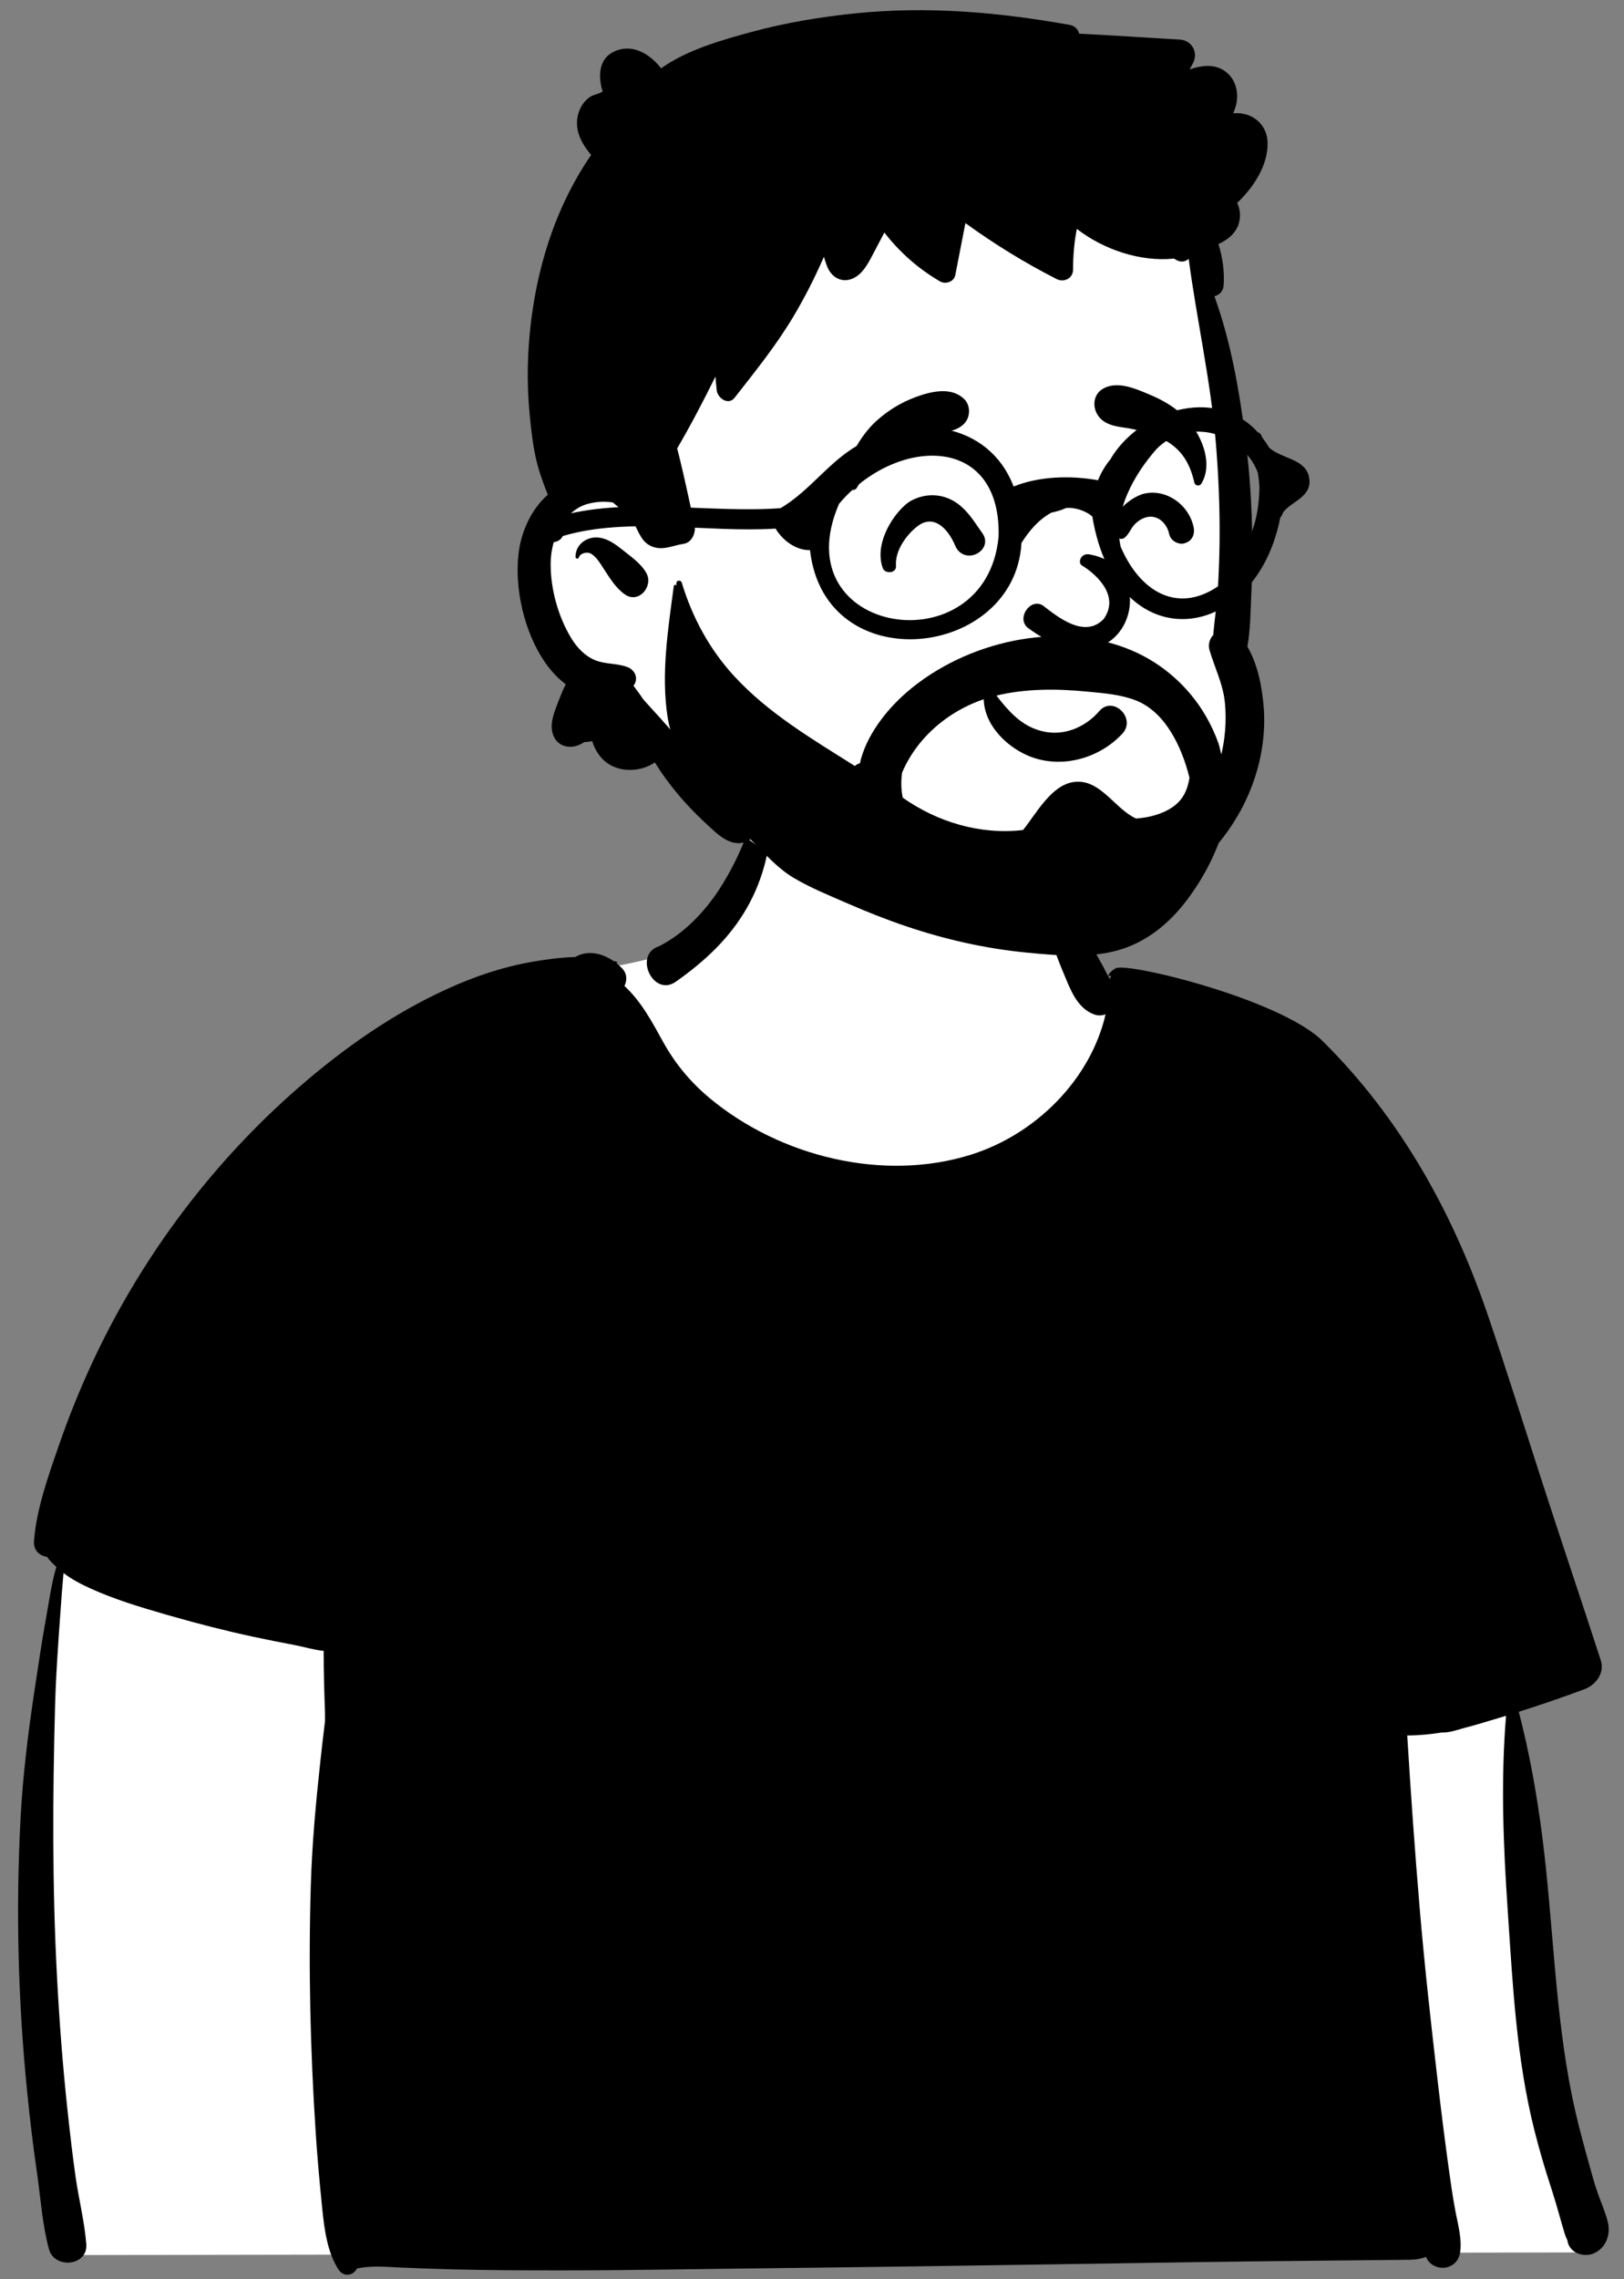 <?xml version="1.0" encoding="UTF-8" standalone="no"?>
<svg
   viewBox="165.027 229.95 805.946 1130.588"
   overflow="visible"
   width="805.946px"
   height="1130.588px"
   version="1.1"
   id="svg5"
   sodipodi:docname="sam.svg"
   inkscape:version="1.4 (86a8ad7, 2024-10-11)"
   xmlns:inkscape="http://www.inkscape.org/namespaces/inkscape"
   xmlns:sodipodi="http://sodipodi.sourceforge.net/DTD/sodipodi-0.dtd"
   xmlns="http://www.w3.org/2000/svg"
   xmlns:svg="http://www.w3.org/2000/svg">
  <rect x="165.027" y="229.95" width="805.946" height="1130.588" fill="#808080" stroke="none"/>
  <defs
     id="defs5" />
  <sodipodi:namedview
     id="namedview5"
     pagecolor="#ffffff"
     bordercolor="#666666"
     borderopacity="1.0"
     inkscape:showpageshadow="2"
     inkscape:pageopacity="0.0"
     inkscape:pagecheckerboard="0"
     inkscape:deskcolor="#d1d1d1"
     inkscape:zoom="0.48912622"
     inkscape:cx="403.78126"
     inkscape:cy="565.29376"
     inkscape:window-width="1366"
     inkscape:window-height="705"
     inkscape:window-x="-8"
     inkscape:window-y="-8"
     inkscape:window-maximized="1"
     inkscape:current-layer="Head" />
  <g
     id="Master/Pose/Bust"
     stroke="none"
     stroke-width="1"
     fill="none"
     fill-rule="evenodd">
    <g
       id="Body"
       transform="translate(147, 639) scale(1 1)">
      <path
         d="m 48,350.888 716.472,56.879 0.75,4.869 c 12.006,78.19 18.07,131.237 18.193,159.139 l 0.002,0.855 c 0,27.666 8.493,71.668 25.48,132.004 l 1.051,3.714 -762.947,1.329 -9,-181.612 z M 472.169,-38.817 c 29.132,1.438 58.492,13.927 60.76,21.909 5.051,17.777 13.173,93.874 39.882,105.565 26.709,11.691 83.731,1.033 100.034,28.952 16.303,27.92 69.844,141.732 69.844,168.252 0,17.68 -174.482,23.816 -523.446,18.411 4.455,-142.402 23.027,-217.258 55.718,-224.568 l 2.918,-0.645 c 47.276,-10.327 75.53,-10.66 91.657,-27.307 16.456,-16.987 19.443,-46.146 26.27,-68.66 3.762,-12.405 40.614,-23.673 76.363,-21.909 z"
         id="✋-Skin"
         fill="#ffdbb4"
         style="fill-rule:evenodd;stroke:none;stroke-width:1;fill:#ffffff;fill-opacity:1" />
      <path
         d="m 536.057,5.689 c 0.11,-0.083 0.221,-0.11 0.34,-0.05 2.27,1.09 2.74,3.27 3.52,5.54 1.14,3.32 2.46,6.56 3.68,9.85 2.431,6.6 4.75,13.19 7.46,19.68 2.78,6.68 5.66,13.24 8.96,19.69 1.59,3.12 3.3,6.18 5.04,9.22 1.2,2.11 2.32,5.01 3.9,6.99 0.12,-0.63 0.29,-1.23 0.49,-1.79 -0.209,0.1 -0.41,0.21 -0.6,0.33 -0.4,0.25 -0.88,-0.25 -0.64,-0.64 0.86,-1.42 1.98,-2.38 3.26,-3.03 3.54,-3.93 81.569,14.825 102.9,35.89 38.633,38.151 64.71,85.32 81.86,135.5 9.47,27.69 18.19,55.65 27.2,83.49 9.52,29.44 19.46,58.75 29,88.17 2.09,6.47 -2.47,12.35 -8.23,14.48 -10.73,3.96 -21.54,7.69 -32.44,11.14 5.29,20.31 8.99,41.05 11.65,61.85 5.49,42.89 6.18,86.65 14.831,129.09 1.986,9.741 4.499,19.343 7.154,28.92 l 0.615,2.21 c 1.58,5.62 3.021,11.29 4.96,16.79 1.67,4.73 3.83,9.5 5,14.38 1.37,5.74 -0.65,12.01 -6.02,14.96 -4.31,2.37 -10.48,1.39 -13.08,-3.06 -0.53,-0.91 -0.85,-1.9 -0.98,-2.9 -0.39,-0.83 -0.75,-1.68 -1.07,-2.55 -0.125,-0.335 -0.235,-0.682 -0.34,-1.031 l -0.31,-1.039 c -0.76,-2.48 -1.46,-4.98 -2.16,-7.48 -1.14,-4.011 -2.287,-8.008 -3.555,-11.984 l -0.645,-1.986 c -3.14,-9.56 -5.95,-19.2 -8.4,-28.96 -8.768,-34.997 -10.628,-71.23 -13.035,-107.095 l -0.125,-1.855 c -2.18,-32.14 -3.48,-64.21 -0.81,-96.28 l -0.365,0.119 v 0 l -0.365,0.111 c -3.469,1.06 -6.95,2.1 -10.44,3.11 -0.11,0.04 -0.21,0.08 -0.32,0.11 -2.233,0.692 -4.529,1.349 -6.864,1.959 l -1.406,0.361 -0.99,0.27 -1.042,0.297 c -3.307,0.959 -6.679,2.062 -10.108,1.953 -5.68,0.91 -11.46,1.46 -17.14,1.48 1.75,28.61 3.77,57.2 6.18,85.76 2.42,28.71 5.63,57.31 8.96,85.91 1.64,14.13 3.4,28.23 5.34,42.31 0.98,7.14 2,14.24 3.3,21.32 1.34,7.24 3.71,14.98 2.28,22.3 -0.03,-0.01 -0.06,-0.02 -0.09,-0.02 -0.48,2.12 -1.76,4.02 -3.99,5.33 -4.09,2.39 -9.81,0.99 -12.16,-3.19 -0.2,-0.35 -0.39,-0.71 -0.57,-1.08 -2.409,1.03 -5.05,1.43 -8.29,1.46 l -43.94,0.44 v 0 c -19.97,0.2 -39.94,0.41 -59.92,0.7 -62.729,0.924 -125.458,1.991 -188.187,2.751 l -23.523,0.269 c -35.28,0.37 -70.58,1.1 -105.86,1.09 -17.649,0 -35.28,-0.06 -52.93,-0.49 -8.55,-0.21 -17.08,-0.54 -25.62,-0.89 l -1.508,-0.069 c -6.818,-0.336 -14.056,-0.968 -20.722,0.559 -1.84,3.58 -6.54,4.32 -9,0.66 -5.622,-8.375 -7.156,-20.059 -8.194,-30.294 l -0.366,-3.686 c -1.15,-11.47 -2.16,-22.94 -2.91,-34.43 -2.66,-40.71 -3.63,-81.46 -2.41,-122.25 0.62,-20.79 2.53,-41.46 4.79,-62.13 0.71,-6.45 1.45,-12.89 2.25,-19.32 l 0.014,-2.286 c 10e-4,-0.731 -0.004,-1.429 -0.024,-2.084 l -0.199,-6.204 c -0.166,-5.171 -0.32,-10.346 -0.384,-15.521 l -0.027,-3.105 -0.03,-5.78 c -4.94,-0.47 -10.21,-2.11 -14.47,-2.9 -6.909,-1.29 -13.8,-2.68 -20.67,-4.15 -13.76,-2.96 -27.37,-6.46 -40.89,-10.33 l -2.875,-0.826 c -12.475,-3.595 -25.122,-7.428 -36.925,-12.804 -4.62,-2.11 -9.23,-4.49 -13.28,-7.61 -0.24,3.28 -0.61,6.55 -0.83,9.8 -0.439,6.43 -0.96,12.84 -1.39,19.27 l -0.411,6.118 c -0.675,10.194 -1.284,20.377 -1.559,30.602 -1.22,44.6 -1.43,89.39 0.93,133.96 1.17,22.31 2.84,44.62 5.25,66.84 1.18,10.93 2.43,21.89 3.97,32.78 1.59,11.19 4.46,22.31 5.34,33.58 0.84,10.87 -15.78,12.45 -18.51,2.51 -3.269,-11.919 -4.102,-24.776 -5.825,-37.031 l -0.195,-1.359 c -1.91,-13.02 -3.44,-26.09 -4.76,-39.18 -4.557,-45.15 -5.74,-90.53 -3.35,-135.85 1.136,-21.705 3.83,-43.327 7.091,-64.803 l 0.379,-2.477 c 1.484,-9.618 2.874,-19.236 4.555,-28.811 l 0.645,-3.589 c 1.51,-8.23 2.67,-17.18 5.12,-25.41 l -0.728,-0.672 c -1.362,-1.268 -2.837,-2.736 -3.912,-4.318 -3.7,-0.5 -6.85,-3.16 -6.46,-7.99 1.27,-15.87 7.07,-32.01 12.24,-46.99 5.19,-15.06 11.21,-29.84 18.03,-44.24 23.99,-50.61 58.54,-96.56 100.79,-133.37 22.41,-19.53 46.97,-36.85 74.11,-49.18 13.38,-6.09 27.22,-10.8 41.72,-13.34 7.18,-1.26 14.43,-2.24 21.73,-2.45 5.922,-3.496 12.954,-2.025 18.689,1.809 l 0.311,0.211 h 0.011 l 1.469,0.29 v 0 c 0.36,0.07 0.35,0.64 0,0.72 -0.02,0 -0.05,0.01 -0.07,0.02 0.94,0.74 1.83,1.53 2.66,2.38 2.74,2.8 2.73,6.18 1.32,8.91 8.39,7.78 13.69,17.77 19.24,27.84 5.95,10.78 13.74,20.1 23.22,27.96 34.75,28.82 85.86,41.57 129.4,27.96 32.02,-10 59.37,-37.07 66.93,-69.66 -1.79,0.64 -3.73,0.74 -5.57,0.08 C 552.486,91.148 549.192,81.705 545.887,73.809 l -0.16,-0.381 c -3.23,-7.65 -5.94,-15.42 -8.08,-23.44 -2.159,-8.1 -3.43,-16.65 -3.96,-25.01 -0.205,-3.305 -0.115,-6.611 0.056,-9.916 l 0.152,-2.733 c 0.117,-2.477 0.081,-5.007 2.162,-6.64 z M 395.467,-16.601 c 0.12,-0.3 0.59,-0.46 0.77,-0.1 7.649,15.78 2.63,37.4 -4.601,52.45 -7.569,15.74 -18.969,27.68 -32.479,38.01 -1.86,1.42 -3.771,2.82 -5.71,4.19 -11.271,7.96 -21.311,-13.5 -8.3,-17.6 13.56,-6.89 24.58,-19.17 32.239,-32.07 4.141,-6.97 7.811,-14.23 10.621,-21.85 2.8,-7.6 4.48,-15.51 7.46,-23.03 z"
         id="🖍-Ink"
         fill="#000000"
         style="fill-rule:evenodd;stroke:none;stroke-width:1" />
    </g>
    <g
       id="Head"
       transform="translate(372, 180) scale(0.998 1)">
      <path
         d="m 242.041,75.26 c 56.781,0 115.511,44.012 136.324,72.097 17.499,23.613 26.921,130.388 26.921,202.548 0,15.092 8.328,43.541 5.898,57.977 -8.906,52.899 -47.709,97.264 -124.507,97.264 -76.798,0 -131.862,-30.441 -188.944,-112.173 -27.697,0 -41.12,-21.24 -41.317,-54.759 C 56.287,315.868 65.2,300.63 83.152,292.5 76.751,204.314 81.611,148.741 97.733,125.782 121.914,91.342 185.261,75.26 242.041,75.26 Z"
         id="path1"
         fill="#ffdbb4"
         style="fill-rule:evenodd;stroke:none;stroke-width:1;fill:#ffffff;fill-opacity:1" />
      <path
         d="m 218.147,56.556 c 35.85,-3.63 70.98,-0.58 106.31,5.731 2.7,0.489 4.23,2.26 4.799,4.389 16.641,0.76 33.301,1.981 49.92,2.891 6.031,0.33 9.45,6.289 6.7,11.67 -0.549,1.069 -1.12,2.109 -1.7,3.149 l 0.729,-0.24 c 4.999,-1.604 10.4,-2.395 15.271,0.151 6.2,3.24 8.631,10.389 7.261,16.969 -0.351,1.68 -0.94,3.29 -1.61,4.861 1.36,-0.09 2.73,-0.06 4.09,0.12 7.24,0.96 12.62,6.51 13,13.9 0.56,11.159 -6.63,22.48 -15.1,30.469 1.229,2.531 1.7,5.511 1.189,8.531 -1.02,5.97 -5.418,9.545 -10.516,11.877 2.126,6.751 3.131,13.809 2.538,21.022 -0.198,2.408 -2.304,4.397 -4.527,4.885 8.286,22.814 12.48,47.308 15.496,71.175 2.15,16.981 3.21,34.061 3.339,51.17 0.063,7.724 -0.064,15.458 -0.388,23.183 l -0.131,2.897 c -0.4,8.351 -0.42,17.12 -1.92,25.381 5.12,8.709 7.18,19.52 8.05,29.279 1.08,12.08 -0.63,24.54 -4.441,36.031 -14.38,43.419 -57.779,70.819 -101.37,77.94 -40.349,6.59 -87.039,-2.28 -110.619,-38.931 -0.37,-0.58 0.42,-1.059 0.88,-0.679 16.87,13.719 36.439,19.839 57.7,22.819 36.76,5.141 78.079,-3.58 107.579,-26.699 14.16,-11.1 24.37,-27.26 28.861,-44.651 2.29,-8.889 3.08,-18.16 2.179,-27.309 -0.92,-9.28 -5.029,-17.2 -7.619,-25.97 -0.87,-2.961 0.05,-5.711 1.86,-7.67 0.509,-7.121 1.71,-14.301 2.169,-21.4 0.51,-8.071 0.821,-16.141 0.931,-24.221 0.21,-16.76 -0.49,-33.55 -1.9,-50.239 -2.58,-30.561 -9.43,-60.38 -13.45,-90.681 -1.489,1.335 -3.622,1.883 -5.858,0.717 l -0.232,-0.127 -1.22,-0.699 c -0.07,0 -0.15,0.01 -0.221,0.019 -8.349,0.811 -17.009,-0.349 -25.009,-2.84 -8.371,-2.599 -16.14,-6.599 -23.081,-11.929 -1.319,6.689 -1.87,13.449 -1.879,20.269 -0.01,4.26 -4.52,6.471 -8.1,4.651 -15.87,-8.061 -31.03,-17.35 -45.42,-27.79 -1.681,8.61 -3.36,17.219 -5.051,25.839 -0.649,3.321 -4.88,4.661 -7.59,3.081 -10.779,-6.271 -20.089,-14.48 -27.669,-24.241 -1.513,2.894 -3.031,5.788 -4.559,8.675 l -2.301,4.325 c -2.27,4.25 -5.31,8.951 -10.28,10.31 -5.26,1.44 -9.651,-1.969 -11.42,-6.73 -0.54,-1.479 -1.04,-3 -1.5,-4.53 -4.481,10.231 -9.54,20.231 -15.26,29.771 -8.58,14.309 -18.881,27.059 -29.15,40.139 -3.12,3.971 -8.46,0.18 -8.89,-3.679 -0.25,-2.27 -0.46,-4.55 -0.641,-6.821 -5.984,12.076 -12.228,24.039 -19.031,35.655 l 0.974,3.817 v 0 c 2.807,11.278 5.138,22.636 7.672,33.974 0.818,3.658 -1.126,8.888 -5.4,9.511 -5.106,0.744 -9.937,3.353 -15.167,1.558 -5.703,-1.958 -6.83,-6.887 -9.522,-11.559 -0.537,-0.931 -1.162,-1.786 -1.834,-2.598 l -0.171,0.222 v 0 c -0.42,0.551 -1.42,-0.049 -1.17,-0.679 l 0.293,-0.728 v 0 c -2.313,-2.455 -5.081,-4.503 -7.626,-6.706 -6.048,-1.019 -12.851,0.097 -17.018,2.554 -9.49,5.599 -13.849,17.139 -13.939,27.75 -0.11,12.42 3.739,26.38 10.239,37 2.861,4.67 6.781,8.889 11.96,10.96 5.141,2.059 10.711,1.42 15.941,3.359 3.46,1.291 5.59,5.131 3.5,8.61 -0.14,0.241 -0.3,0.46 -0.451,0.691 l 1.556,2.064 c 1.07,1.43 2.185,2.961 3.225,4.555 2.66,3.061 5.46,6.011 8.17,9.021 5.009,5.549 9.87,11.25 14.799,16.879 4.651,5.311 9.571,10.3 14.641,15.21 4.79,4.651 10.77,8.56 15.17,13.521 4.279,4.84 5.44,13.289 -1.601,16.09 -7.789,3.106 -14.685,-4.174 -19.928,-9.027 l -0.221,-0.204 c -9.612,-8.845 -18.292,-18.953 -25.185,-30.082 -6.828,4.648 -16.704,5.092 -23.503,0.445 -3.578,-2.445 -6.323,-6.554 -7.657,-11.024 -1.258,0.282 -2.515,0.447 -3.741,0.428 -0.631,0.366 -1.264,0.722 -1.904,1.054 -5.071,2.639 -11.3,1.46 -13.62,-4.151 -2.113,-5.094 0.064,-10.878 1.967,-15.786 L 70.186,398.136 c 1.08,-2.799 2.27,-5.849 3.75,-8.719 -4.12,-3.1 -7.641,-6.951 -10.62,-11.33 -10.01,-14.75 -15.01,-36.321 -12.8,-53.92 1.33,-10.62 6.319,-21.62 14.489,-28.781 l -0.299,-0.78 v 0 c -2.29,-5.809 -4.371,-11.64 -5.72,-17.779 -1.58,-7.18 -2.351,-14.62 -3.05,-21.93 -1.48,-15.44 -1.08,-31.23 0.89,-46.61 3.7,-28.95 13.08,-57.37 29.73,-81.46 -4.721,-5.651 -8.46,-12.301 -6.511,-19.95 0.891,-3.511 2.92,-6.84 5.981,-8.851 1.689,-1.109 3.7,-1.279 5.39,-2.199 l 0.508,-0.28 c 0.742,-0.433 0.175,-0.387 -0.268,-2.4 -1.75,-8.041 -0.3,-15.81 8.55,-18.48 8.33,-2.51 16.21,2.82 21.14,9.17 12.9,-9.151 29.9,-13.94 44.85,-18.01 17,-4.611 34.439,-7.49 51.95,-9.271 z M 78.807,326.256 c -0.061,-6.55 6.149,-10.59 12.26,-9.519 4.103,0.714 7.526,3.163 10.741,5.694 l 1.567,1.24 c 3.914,3.073 8.408,6.386 10.741,10.736 3.42,6.42 -3.809,15.059 -10.559,10.559 -4.63,-3.103 -7.598,-8.075 -10.635,-12.694 L 92.607,331.796 c -1.38,-2.07 -2.59,-4.27 -4.481,-5.93 l -0.408,-0.358 c -0.621,-0.53 -1.289,-1.013 -2.092,-1.242 -1.548,-0.445 -4.416,0.178 -5.099,2.022 l -0.061,0.188 c -0.25,0.931 -1.649,0.73 -1.659,-0.22 z"
         id="path2"
         fill="#000000"
         style="fill-rule:evenodd;stroke:none;stroke-width:1" />
    </g>
    <g
       id="Face"
       transform="translate(531, 366) scale(1 1)"
       fill="#000">
      <g
         id="Face/Calm"
         stroke="none"
         stroke-width="1"
         fill="none"
         fill-rule="evenodd">
        <path
           d="M171.042,240.159 C163.675,242.293 155.768,242.483 148.259,240.28 C141.448,238.281 134.455,233.882 129.442,228.062 C124.989,222.892 122.105,216.608 122.219,209.901 C122.232,209.135 122.506,208.496 122.927,207.999 C123.38,207.465 124.014,207.098 124.693,206.939 C125.391,206.775 126.129,206.833 126.757,207.119 C127.326,207.377 127.813,207.816 128.118,208.457 C128.888,209.469 129.655,210.466 130.426,211.435 C136.62,219.084 142.618,224.799 151.932,226.85 C156.985,227.962 162.032,227.469 166.663,225.771 C171.62,223.954 176.102,220.76 179.613,216.671 C181.2,214.824 183.074,214.07 184.906,214.057 C186.982,214.043 189.034,215.007 190.579,216.549 C192.099,218.065 193.116,220.124 193.209,222.279 C193.29,224.17 192.673,226.145 191.032,227.907 C185.627,233.711 178.621,237.964 171.042,240.159 Z M170.814,144.367 C178.366,148.957 189.872,159.66 181.748,171.04 C172.186,181.073 158.419,169.569 151.634,164.366 C145.343,160.334 138.275,170.705 144.112,175.413 C193.136,211.708 213.031,145.567 174.634,138.97 C170.406,138.243 168.836,142.947 170.814,144.367 Z M100.175,124.17 C97.748,122.618 94.893,122.085 91.729,123.525 C89.256,124.649 84.919,128.398 81.901,133.325 C79.836,136.697 78.372,140.651 78.677,144.771 C78.748,145.728 78.394,146.433 77.837,146.955 C77.396,147.367 76.76,147.669 76.013,147.764 C75.379,147.844 74.669,147.772 74.091,147.592 C72.993,147.249 72.412,146.536 72.193,145.955 C70.08,140.343 70.99,134.08 73.359,128.43 C76.555,120.805 82.359,114.418 86.162,112.359 C92.67,108.833 100.347,108.671 106.864,112.262 C112.411,115.319 115.88,120.253 119.33,125.283 C120.064,126.353 120.791,127.414 121.544,128.457 C123.051,130.546 123.201,132.619 122.618,134.396 C121.971,136.364 120.322,138.026 118.259,138.895 C116.353,139.699 114.141,139.812 112.183,138.986 C110.529,138.288 109.012,136.929 108.051,134.622 C106.434,130.736 103.739,126.45 100.175,124.17 L100.175,124.17 Z M223.441,132.814 C221.779,133.68 220.478,133.942 218.634,133.389 C217.615,133.083 216.607,132.496 215.818,131.707 C215.036,130.925 214.472,129.953 214.252,128.874 C213.713,126.211 212.256,123.719 210.181,122.095 C208.406,120.706 206.167,119.97 203.683,120.385 C201.002,120.833 198.449,122.552 196.69,124.579 C196.102,125.257 195.641,126.027 195.178,126.792 C194.311,128.223 193.469,129.553 192.274,130.603 C191.821,131.003 191.138,131.28 190.477,131.28 C190.208,131.28 189.935,131.236 189.676,131.155 C187.008,128.478 186.495,126.446 186.581,124.431 C186.671,122.319 187.504,120.179 188.85,118.184 C192.008,113.502 198.003,109.663 202.048,108.793 C207.589,107.603 213.091,109.032 217.503,112.126 C222.042,115.311 225.406,120.254 226.454,125.825 C226.706,127.167 226.599,128.615 226.088,129.871 C225.589,131.098 224.719,132.149 223.441,132.814 Z M112.394,74.253 C109.069,77.492 105.134,77.994 101.153,78.44 C98.941,78.691 97.175,78.892 95.437,79.284 C90.661,80.363 85.939,81.986 81.632,84.325 C77.129,86.77 72.222,89.718 68.692,93.495 C67.853,94.394 67.062,95.337 66.269,96.282 C65.547,97.144 64.851,97.974 64.117,98.774 C63.275,99.693 62.475,100.656 61.679,101.617 C61.187,102.427 61.09,102.627 60.99,102.834 C60.841,103.146 60.668,103.495 60.47,103.869 C60.198,104.382 59.881,104.944 59.548,105.452 C58.994,106.383 58.697,106.639 58.44,106.753 C58.014,106.943 57.61,107.037 57.218,106.986 C56.851,106.939 56.504,106.762 56.162,106.473 C54.455,105.031 53.952,102.664 54.004,100.151 C54.082,96.338 55.488,92.117 56.785,89.522 C59.799,83.492 63.979,77.224 69.006,72.724 C74.742,67.587 81.018,63.698 88.226,61.018 C92.705,59.352 97.891,57.823 102.771,58.016 C106.284,58.155 109.637,59.199 112.407,61.807 C114.107,63.408 114.924,65.685 114.924,67.96 C114.924,70.28 114.076,72.615 112.394,74.253 Z M230.203,103.918 C229.992,104.264 229.699,104.503 229.373,104.646 C229.032,104.797 228.651,104.84 228.285,104.778 C227.921,104.717 227.575,104.552 227.3,104.3 C227.037,104.058 226.837,103.737 226.747,103.345 C224.54,93.649 220.253,86.435 211.104,81.784 C206.604,79.495 201.429,78.041 196.53,76.882 C195.106,76.545 193.602,76.327 192.087,76.106 C187.339,75.413 182.557,74.619 179.462,70.781 C177.597,68.469 176.814,65.513 177.256,62.809 C177.673,60.263 179.161,57.929 181.865,56.53 C188.598,53.049 196.964,56.465 203.763,59.374 C204.267,59.59 204.762,59.802 205.246,60.007 C211.895,62.813 217.959,66.517 222.944,71.815 C226.899,76.018 230.563,82.231 232.039,88.623 C233.267,93.941 232.978,99.369 230.203,103.918 Z"
           id="path3"
           fill="#000" />
      </g>
    </g>
    <g
       id="Facial Hair"
       transform="translate(495, 518) scale(1 1)"
       fill="#000">
      <g
         id="Facial Hair/Full"
         stroke="none"
         stroke-width="1"
         fill="none"
         fill-rule="evenodd">
        <path
           d="M117.725,95.193 C125.821,76.226 143.492,62.286 163.836,57.189 C178.777,53.456 194.456,53.576 209.686,55.057 C217.665,55.828 226.224,56.46 233.744,59.423 C240.165,61.955 245.398,66.74 249.333,72.357 C254.017,79.013 257.202,86.631 259.439,94.439 C259.757,95.549 260.056,96.668 260.334,97.792 C259.362,103.683 257.296,108.697 251.84,112.401 C246.515,116.018 240.161,117.498 233.827,118.023 C233.206,117.725 232.606,117.419 232.056,117.104 C222.186,111.454 215.239,98.102 202.782,99.909 C191.665,101.523 184.346,115.511 177.735,123.713 C156.513,126.186 135.307,119.809 118.04,107.674 C117.163,103.521 117.113,99.332 117.725,95.193 M274.758,80.805 C273.06,76.041 270.922,71.427 268.388,67.08 C260.009,52.706 247.146,41.252 231.876,34.705 C195.754,19.239 149.016,30.142 119.845,55.508 C109.88,64.179 99.805,76.922 96.758,90.628 C95.848,90.808 94.989,91.282 94.282,91.949 C73.206,78.679 51.502,65.913 34.518,47.519 C22.185,34.155 13.606,18.339 8.353,0.959 C7.924,-0.471 5.617,-0.262 5.687,1.321 C5.707,1.691 5.727,2.061 5.747,2.431 C5.527,1.75 4.488,2.101 4.408,2.761 C1.582,23.874 -1.953,46.258 1.302,67.48 C3.25,80.144 9.002,89.415 16.692,99.426 C24.931,110.156 34.259,120.137 43.796,129.708 C49.848,135.783 56.17,142.791 63.58,147.246 C72.198,152.421 81.975,156.356 91.173,160.35 C100.531,164.424 110.028,168.188 119.705,171.451 C139.049,177.998 159.043,182.523 179.386,184.505 C195.674,186.087 214.289,187.81 229.899,181.682 C241.863,176.987 251.52,168.499 259.18,158.287 C267.519,147.166 274.111,134.497 277.755,121.138 C281.542,107.261 275.556,83.042 274.758,80.805"
           id="path4"
           fill="#000" />
      </g>
    </g>
    <g
       id="Mask"
       transform="translate(400, 480) scale(1 1)"
       fill="#000">
      <g
         id="Mask/None"
         stroke="none"
         stroke-width="1"
         fill="none"
         fill-rule="evenodd"
         fill-opacity="0" />
    </g>
    <g
       id="Accessories"
       transform="translate(419, 421) scale(1 1)"
       fill="#000">
      <g
         id="Accessories/Glasses 5"
         stroke="none"
         stroke-width="1"
         fill="none"
         fill-rule="evenodd">
        <path
           d="M367.089,74.432 C364.262,82.128 359.957,90.14 354.695,96.617 C333.401,114.649 312.709,104.665 302.204,80.226 C298.212,62.955 308.81,44.351 320.041,31.646 C336.262,15.389 362.733,23.921 370.19,43.247 C370.644,45.751 370.918,48.249 371.048,50.739 C370.894,58.83 369.918,65.745 367.089,73.432 M162.41,58.911 C190.462,25.544 242.941,23.76 241.602,75.115 C235.577,140.119 134.106,124.164 162.41,58.911 Z M375.913,31.076 C374.93,29.411 373.839,27.8 372.647,26.259 C372.207,25.997 371.954,23.673 370.337,23.501 C348.709,-0.358 310.716,13.179 296.988,36.953 C294.481,39.959 292.437,43.478 290.928,47.196 C277.402,44.715 261.634,45.197 249.054,50.306 C236.579,17.734 198.815,14.826 173.928,28.743 C158.448,36.356 148.411,52.299 133.357,61.057 C97.969,63.604 59.987,55.675 25.238,64.552 C-2.168,70.25 20.741,84.127 25.337,74.866 C58.1,65.186 96.915,73.366 130.933,71.185 C134.47,77.168 141.252,82.064 148.012,81.855 C155.314,146.576 249.697,135.844 252.953,78.311 C256.647,72.472 261.24,66.884 267.813,63.246 C270.33,62.725 272.762,62.048 274.983,61 C278.781,60.464 284.634,62.074 288.127,65.236 C300.096,137.052 369.051,128.688 381.375,65.774 C381.62,65.524 382.305,64.586 382.83,63.081 C387.048,57.504 397.375,55.431 395.724,46.016 C394.255,36.599 382.363,36.711 375.913,31.076 Z"
           id="path5"
           fill="#000" />
      </g>
    </g>
  </g>
</svg>
